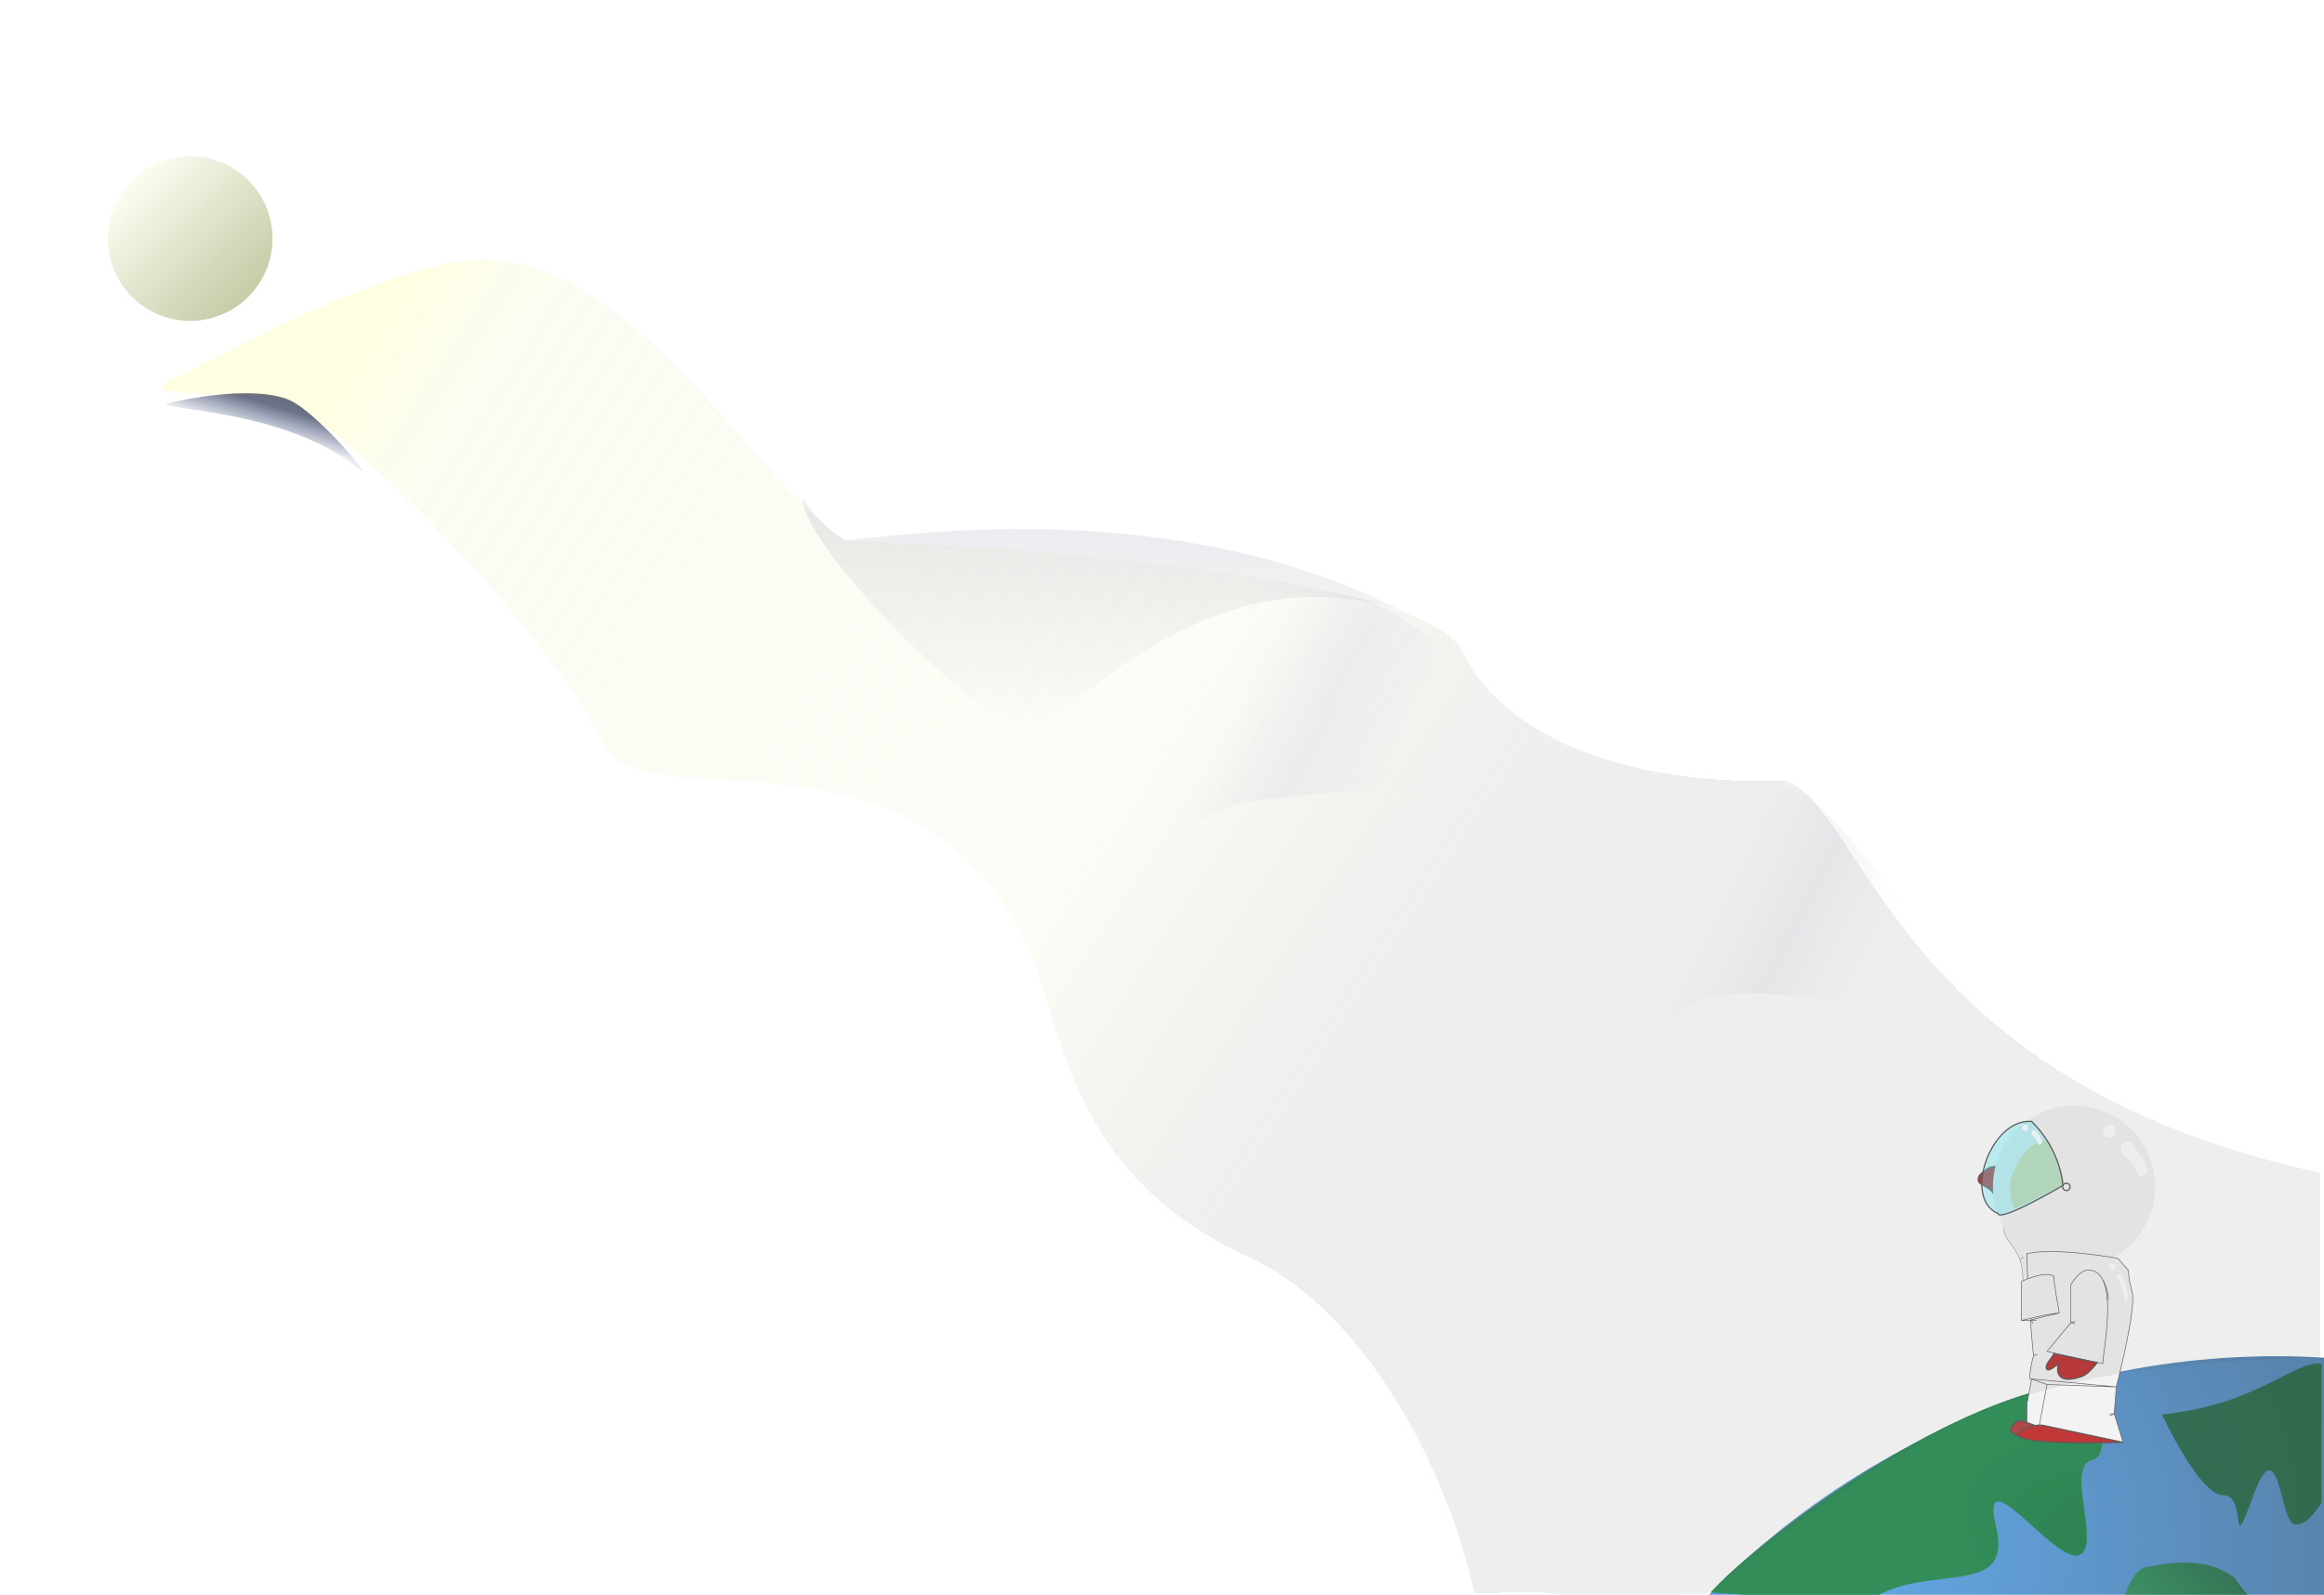 <svg width="1919" height="1317" viewBox="0 0 1919 1317" fill="none" xmlns="http://www.w3.org/2000/svg">
<ellipse cx="1879.5" cy="1771" rx="653.5" ry="651" fill="url(#paint0_radial_638_5597)" fill-opacity="0.73"/>
<path d="M1751.96 1407.24C1737.08 1449.18 1740.87 1299.29 1772.26 1294.15C1785.57 1291.97 1820.41 1283.33 1845.57 1303.35C1873.44 1348.8 1917 1329.32 1917 1329.32V1604.74H1474.11L1552.57 1575.79L1503.33 1523.58L1520.1 1478.94C1520.1 1478.94 1571.91 1410.34 1578.27 1428.07C1584.63 1445.8 1640.77 1496.25 1640.77 1496.25L1667.82 1448.09L1714.09 1431.32C1739.79 1465.95 1769.01 1441.33 1785.24 1422.39C1801.48 1403.45 1766.84 1365.3 1751.96 1407.24Z" fill="url(#paint1_radial_638_5597)" fill-opacity="0.7"/>
<path d="M1836.11 1234.9C1815.81 1234.9 1785.24 1168.07 1785.24 1168.07C1864.51 1160.23 1895.02 1122.65 1917 1126.24V1240.85C1917 1240.85 1904.55 1262.5 1893.73 1258.44C1882.91 1254.38 1881.29 1178.63 1860.73 1234.9C1840.16 1291.17 1856.4 1234.9 1836.11 1234.9Z" fill="url(#paint2_radial_638_5597)" fill-opacity="0.7"/>
<path d="M1432.18 1484.35C1464.37 1492.19 1374 1422.39 1374 1422.39C1324 1478.94 1312.5 1539.24 1292 1604.74H1445.97L1416.75 1559.29V1519.79C1416.75 1519.79 1399.98 1476.5 1432.18 1484.35Z" fill="url(#paint3_radial_638_5597)" fill-opacity="0.7"/>
<path d="M1648.23 1260.96C1633.96 1201.14 1694.49 1288.31 1715.59 1284.53C1736.69 1280.74 1704.77 1211.21 1727.23 1205.8C1749.68 1200.39 1722.73 1139.65 1700 1144.25C1590.81 1166.35 1448.5 1275 1412.5 1315C1412.5 1315 1485.5 1320.78 1544.6 1320.78C1593.3 1290 1662.5 1320.78 1648.23 1260.96Z" fill="url(#paint4_radial_638_5597)"/>
<path d="M1652.62 963.501L1660.16 973.82C1660.16 973.82 1652.1 977.699 1645.78 985.163C1641.37 978.993 1632.97 978.789 1633.44 973.82C1633.84 969.581 1637.58 967.959 1640.93 965.332C1644.81 962.292 1652.62 963.501 1652.62 963.501Z" fill="#C23737" stroke="#5C5C5C"/>
<path d="M1667.81 1040.25C1661.62 1024.38 1654.59 1025.26 1654.59 1012.49C1662.08 1016.45 1673.98 1033.64 1673.98 1033.64C1673.98 1033.64 1673.98 1059.2 1675.74 1070.21C1667.81 1061.4 1672.21 1051.52 1667.81 1040.25Z" fill="#F3F3F3" stroke="#A49D9D" stroke-width="0.5"/>
<circle cx="1712.63" cy="980.039" r="66.983" transform="rotate(25.172 1712.63 980.039)" fill="#F3F3F3"/>
<path d="M1675.82 1138.29C1675.82 1138.29 1675.86 1131.49 1679.14 1119.6C1679.14 1119.6 1673.55 1066.6 1673.87 1035.4C1696.02 1029.67 1748.86 1039.16 1748.86 1039.16C1763.61 1056.95 1753.53 1040.45 1760.49 1066.6C1764.39 1081.23 1747.47 1145.35 1747.47 1145.35L1745.81 1167.6L1753.11 1191.19L1682.98 1181.96L1673.55 1175.1L1673.87 1158.6L1677.49 1138.88L1675.82 1138.29Z" fill="#F3F3F3"/>
<path d="M1747.47 1145.35C1747.47 1145.35 1764.39 1081.23 1760.49 1066.6C1753.53 1040.45 1763.61 1056.95 1748.86 1039.16C1748.86 1039.16 1696.02 1029.67 1673.87 1035.4C1673.55 1066.6 1679.14 1119.6 1679.14 1119.6C1675.86 1131.49 1675.82 1138.29 1675.82 1138.29L1690.29 1143.37M1747.47 1145.35L1690.29 1143.37M1747.47 1145.35L1677.52 1138.76L1673.87 1158.6L1673.55 1175.1L1682.98 1181.96M1747.47 1145.35L1745.81 1167.6M1682.98 1181.96L1690.29 1143.37M1682.98 1181.96L1753.11 1191.19L1745.81 1167.6M1745.81 1167.6L1741.85 1167.6M1745.81 1167.6L1741.85 1169.37M1709.95 1060.9C1709.95 1060.9 1716.94 1048.84 1724.25 1048.84C1750.54 1048.82 1736.88 1113.56 1736.29 1126.21L1690.29 1116.05L1709.95 1092.25L1709.95 1060.9Z" stroke="#5C5C5C" stroke-width="0.5"/>
<path d="M1661.04 1178.61C1665.52 1169.42 1673.96 1174.85 1673.96 1174.85L1706.28 1186.96C1706.28 1186.96 1654.59 1191.84 1661.04 1178.61Z" fill="#AF4747" stroke="#5C5C5C"/>
<path d="M1669.42 1181.37C1678.69 1175.7 1687.06 1177.09 1687.06 1177.09L1752.69 1191.07C1752.69 1191.07 1647.55 1194.77 1669.42 1181.37Z" fill="#C23737" stroke="#5C5C5C"/>
<path d="M1689.85 1130.23C1688.52 1126.34 1693.59 1122.77 1695.99 1117.99L1731.71 1125.3C1731.71 1125.3 1724.94 1134.71 1718.93 1136.76C1711.7 1139.22 1702.26 1141.25 1699.54 1134.11C1698.44 1131.22 1699.54 1126.18 1699.54 1126.18C1699.54 1126.18 1691.17 1134.11 1689.85 1130.23Z" fill="#C23737" stroke="#5C5C5C"/>
<path d="M1661.8 969.273C1670.38 951.512 1674.58 945.035 1690.88 941.069C1700.4 958.693 1704.69 978.093 1704.69 978.093L1663.56 998.358C1663.56 998.358 1656.51 983.815 1661.8 969.273Z" fill="#EFDBA9"/>
<path d="M1677.61 926.087C1702.63 950.996 1703.34 979.082 1703.34 979.082C1703.34 979.082 1650.86 1009.93 1649.69 1002.07C1620.56 989.781 1643.83 923.36 1677.61 926.087Z" fill="#5AF5FF" fill-opacity="0.34" stroke="#5C5C5C"/>
<circle cx="1706.3" cy="980.175" r="3.025" transform="rotate(25.172 1706.3 980.175)" fill="#F3F3F3" stroke="#5C5C5C"/>
<path d="M1669.13 1058.32C1669.13 1058.32 1688.19 1049.03 1696.02 1053.91C1696.02 1060.96 1698.66 1073.74 1700.42 1084.32C1693.71 1085.86 1674.86 1090.49 1674.86 1090.49L1669.13 1090.49L1669.13 1058.32Z" fill="#F3F3F3"/>
<path d="M1700.42 1084.32C1698.66 1073.74 1696.02 1060.96 1696.02 1053.91C1688.19 1049.03 1669.13 1058.32 1669.13 1058.32L1669.13 1090.49M1700.42 1084.32C1691.99 1084.66 1669.13 1090.49 1669.13 1090.49M1700.42 1084.32C1693.71 1085.86 1674.86 1090.49 1674.86 1090.49L1669.13 1090.49" stroke="#5C5C5C" stroke-width="0.5"/>
<path d="M1681.47 1090.49L1677.07 1090.49L1678.83 1092.69" stroke="#5C5C5C" stroke-width="0.5"/>
<circle cx="1741.85" cy="934.044" r="5.288" fill="white"/>
<path d="M1713.52 1091.27L1709.74 1092.38L1713.52 1093.13" stroke="#5C5C5C" stroke-width="0.5"/>
<path d="M1679.27 1119.57L1682.35 1118.25" stroke="#5C5C5C" stroke-width="0.5"/>
<circle cx="1672.22" cy="931.4" r="2.644" fill="white"/>
<circle cx="1744.49" cy="1045.98" r="2.644" fill="white"/>
<path d="M1773.58 967.095C1771.37 956.519 1766.08 953.875 1759.47 942.858C1755.56 943.934 1751.1 942.858 1751.1 949.027C1751.1 955.197 1761.24 955.197 1766.08 971.942C1769.45 971.048 1771.35 969.776 1773.58 967.095Z" fill="white"/>
<path d="M1686.32 943.445C1685.46 938.958 1683.38 937.836 1680.79 933.163C1679.26 933.619 1677.51 933.163 1677.51 935.78C1677.51 938.397 1681.48 938.397 1683.38 945.502C1684.7 945.122 1685.45 944.582 1686.32 943.445Z" fill="white"/>
<path d="M1756.39 1074.18C1757.27 1068.01 1756.39 1060.52 1751.3 1052.15C1749.76 1052.6 1748.02 1052.15 1748.02 1054.76C1749.78 1056.99 1754.63 1068.45 1754.63 1075.5C1755.95 1075.12 1755.52 1075.32 1756.39 1074.18Z" fill="white"/>
<path d="M1736.56 1057.43C1736.56 1057.43 1740.97 1064.93 1740.97 1073.74" stroke="#5C5C5C" stroke-width="0.5"/>
<path d="M1668.25 1040.25L1670.9 1038.04" stroke="#A49D9D" stroke-width="0.5"/>
<g filter="url(#filter0_d_638_5597)">
<path d="M241.912 330.795C281.866 347.172 445.445 506.106 499.092 611.007C532.909 677.133 755.542 578.426 848.501 778C878.201 841.763 879.501 964.5 1031 1034C1124.91 1077.08 1194.21 1204.84 1217.5 1312C1337.9 1307.19 1224.65 1319.4 1410 1312C1611.5 1151 1675.19 1126.12 1916 1116.5L1916 964.5C1563 889 1539.37 659.622 1473.22 640.506C1356.31 645.176 1245 611.007 1207.77 534.436C1170.55 457.865 697.584 442.292 697.584 442.292C607.166 377.73 506.452 176.346 360.5 215.5C265.159 241.077 178.44 292.395 145.5 307.5C98.331 329.13 200.808 313.946 241.912 330.795Z" fill="url(#paint5_linear_638_5597)" fill-opacity="0.5" shape-rendering="crispEdges"/>
</g>
<path d="M1157.34 504.421C1000.09 451.245 877.45 597.048 854.012 602.606C819.918 610.691 662.354 452.136 662.736 411.588C671.569 425.505 685.112 438.717 698.146 446.202C753.502 441.489 969.351 408.348 1157.34 504.421Z" fill="url(#paint6_linear_638_5597)" fill-opacity="0.19"/>
<path d="M296.211 387.244C312.151 400.525 261.631 339.777 238.492 330.163C215.352 320.549 172.237 325.52 142.126 332.168C112.016 338.816 232.192 333.9 296.211 387.244Z" fill="url(#paint7_linear_638_5597)" fill-opacity="0.59"/>
<path d="M913.425 599.232C860.431 638.377 795.963 710.54 829.563 767.212C863.6 824.621 946.84 697.337 1007.28 669.041C1054.97 646.719 1280.97 657.697 1305.35 614.601C1273.08 595.875 1156.82 503.942 1128.46 495.567C1049.4 472.216 984.226 546.934 913.425 599.232Z" fill="url(#paint8_linear_638_5597)" fill-opacity="0.17"/>
<path d="M1310.98 756.168C1257.99 795.313 1193.52 867.476 1227.12 924.148C1261.16 981.556 1344.4 854.273 1404.84 825.976C1452.52 803.654 1609.62 856.595 1634 813.5C1601.73 794.773 1513.4 661.835 1485.05 653.46C1405.98 630.11 1381.78 703.87 1310.98 756.168Z" fill="url(#paint9_linear_638_5597)" fill-opacity="0.17"/>
<path d="M225 197C225 234.555 194.555 265 157 265C119.445 265 89 234.555 89 197C89 159.445 119.445 129 157 129C194.555 129 225 159.445 225 197Z" fill="url(#paint10_linear_638_5597)"/>
<defs>
<filter id="filter0_d_638_5597" x="129.344" y="210.494" width="1790.66" height="1111.95" filterUnits="userSpaceOnUse" color-interpolation-filters="sRGB">
<feFlood flood-opacity="0" result="BackgroundImageFix"/>
<feColorMatrix in="SourceAlpha" type="matrix" values="0 0 0 0 0 0 0 0 0 0 0 0 0 0 0 0 0 0 127 0" result="hardAlpha"/>
<feOffset dy="4"/>
<feGaussianBlur stdDeviation="2"/>
<feComposite in2="hardAlpha" operator="out"/>
<feColorMatrix type="matrix" values="0 0 0 0 0.039 0 0 0 0 0.098 0 0 0 0 0.321 0 0 0 0.47 0"/>
<feBlend mode="normal" in2="BackgroundImageFix" result="effect1_dropShadow_638_5597"/>
<feBlend mode="normal" in="SourceGraphic" in2="effect1_dropShadow_638_5597" result="shape"/>
</filter>
<radialGradient id="paint0_radial_638_5597" cx="0" cy="0" r="1" gradientUnits="userSpaceOnUse" gradientTransform="translate(1557.85 1274.61) rotate(45.271) scale(672.751 675.588)">
<stop stop-color="#2984D8"/>
<stop offset="1" stop-color="#0C2F50"/>
</radialGradient>
<radialGradient id="paint1_radial_638_5597" cx="0" cy="0" r="1" gradientUnits="userSpaceOnUse" gradientTransform="translate(1688.93 1389.11) rotate(43.393) scale(313.868 203.959)">
<stop stop-color="#40BA4D"/>
<stop offset="1" stop-color="#215F27"/>
</radialGradient>
<radialGradient id="paint2_radial_638_5597" cx="0" cy="0" r="1" gradientUnits="userSpaceOnUse" gradientTransform="translate(1688.93 1389.11) rotate(43.393) scale(313.868 203.959)">
<stop stop-color="#40BA4D"/>
<stop offset="1" stop-color="#215F27"/>
</radialGradient>
<radialGradient id="paint3_radial_638_5597" cx="0" cy="0" r="1" gradientUnits="userSpaceOnUse" gradientTransform="translate(1688.93 1389.11) rotate(43.393) scale(313.868 203.959)">
<stop stop-color="#40BA4D"/>
<stop offset="1" stop-color="#215F27"/>
</radialGradient>
<radialGradient id="paint4_radial_638_5597" cx="0" cy="0" r="1" gradientUnits="userSpaceOnUse" gradientTransform="translate(1775.38 1305.36) rotate(-149.129) scale(201.418 109.605)">
<stop stop-color="#2B7E4E"/>
<stop offset="0.91" stop-color="#328D59"/>
</radialGradient>
<linearGradient id="paint5_linear_638_5597" x1="320.055" y1="246.552" x2="1294.07" y2="884.191" gradientUnits="userSpaceOnUse">
<stop stop-color="#FDFEC5"/>
<stop offset="0.1" stop-color="#F4F4DA" stop-opacity="0.658"/>
<stop offset="0.621" stop-color="#F4F4DA" stop-opacity="0.42"/>
<stop offset="1" stop-color="#494949" stop-opacity="0.19"/>
</linearGradient>
<linearGradient id="paint6_linear_638_5597" x1="858.578" y1="441.295" x2="852.055" y2="601.69" gradientUnits="userSpaceOnUse">
<stop stop-color="#010B32" stop-opacity="0.4"/>
<stop offset="1" stop-color="#010B32" stop-opacity="0"/>
</linearGradient>
<linearGradient id="paint7_linear_638_5597" x1="236.523" y1="330.512" x2="227.6" y2="360.536" gradientUnits="userSpaceOnUse">
<stop offset="0.23" stop-color="#030E34"/>
<stop offset="1" stop-color="#001457" stop-opacity="0.14"/>
</linearGradient>
<linearGradient id="paint8_linear_638_5597" x1="1181.67" y1="562.496" x2="1060.19" y2="502.797" gradientUnits="userSpaceOnUse">
<stop stop-color="#7E8FAC" stop-opacity="0.01"/>
<stop offset="0.501" stop-color="#7E8FAC" stop-opacity="0.5"/>
<stop offset="1" stop-color="#7E8FAC" stop-opacity="0.01"/>
</linearGradient>
<linearGradient id="paint9_linear_638_5597" x1="1579.23" y1="719.432" x2="1457.75" y2="659.733" gradientUnits="userSpaceOnUse">
<stop stop-color="#7E8FAC" stop-opacity="0.01"/>
<stop offset="0.501" stop-color="#7E8FAC" stop-opacity="0.5"/>
<stop offset="1" stop-color="#7E8FAC" stop-opacity="0.01"/>
</linearGradient>
<linearGradient id="paint10_linear_638_5597" x1="105" y1="148" x2="202" y2="243.5" gradientUnits="userSpaceOnUse">
<stop stop-color="#FDFFF2"/>
<stop offset="1" stop-color="#C7CCA9"/>
</linearGradient>
</defs>
</svg>
